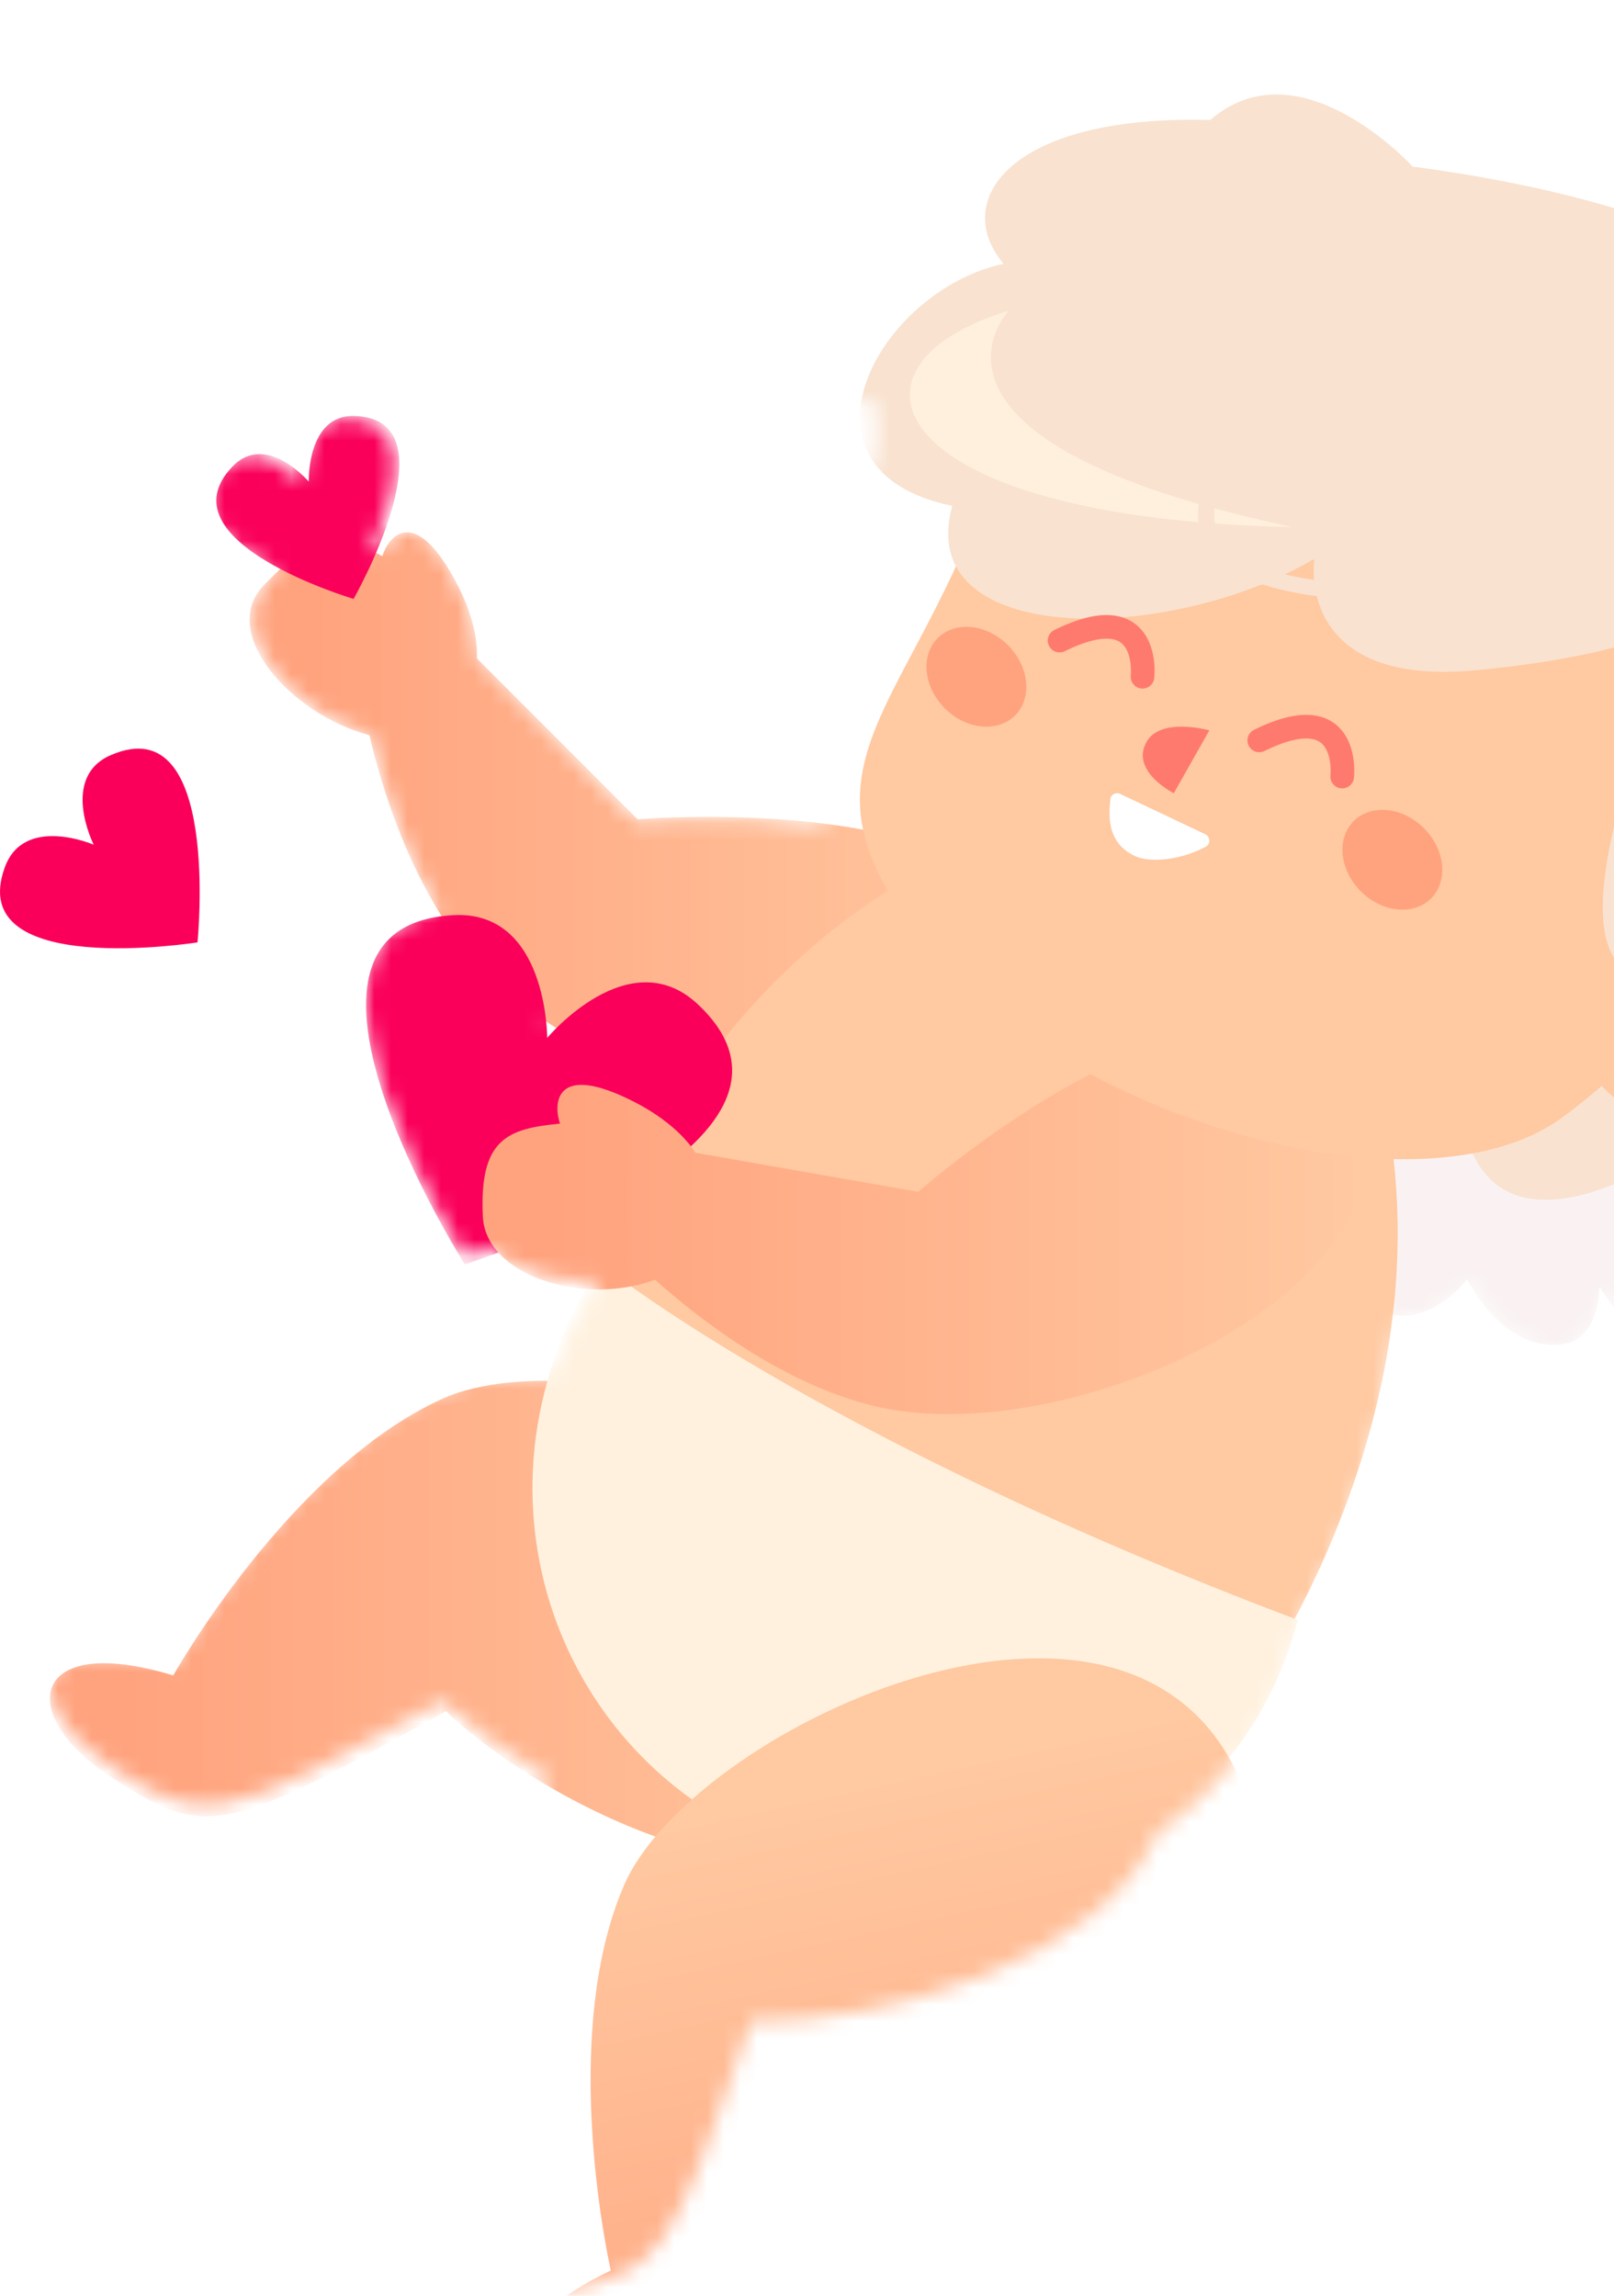 <svg width="97" height="138" viewBox="0 0 97 138" fill="none" xmlns="http://www.w3.org/2000/svg">
<path d="M6.676 45.381C3.575 46.714 5.633 50.776 5.633 50.776C5.633 50.776 1.455 48.962 0.293 52.123C-2.185 58.88 11.869 56.646 11.869 56.646C11.869 56.646 13.304 42.526 6.683 45.381L6.676 45.381Z" fill="#FA005A"/>
<mask id="mask0_1981_1567" style="mask-type:luminance" maskUnits="userSpaceOnUse" x="3" y="0" width="124" height="138">
<path d="M10.348 100.115C10.348 100.115 17.283 87.74 26.377 83.619C28.138 82.824 30.557 82.488 33.277 82.564C33.928 80.658 34.812 78.779 35.991 76.969C33.421 77.14 30.79 76.386 29.351 74.981C28.419 75.323 27.836 75.502 27.836 75.502C27.836 75.502 15.686 56.346 26.342 54.817C24.053 50.957 22.827 46.686 22.258 44.176C17.646 42.949 13.185 37.924 15.995 35.01C16.248 34.742 16.474 34.537 16.701 34.31C13.781 32.898 10.841 30.684 13.418 28.106C15.494 26.028 18.126 28.997 18.126 28.997C18.126 28.997 17.996 25.034 20.936 25.11C25.027 25.219 23.766 29.772 22.395 32.932C22.601 33.042 22.799 33.145 23.026 33.275C23.375 32.123 24.773 30.32 27.007 34.112C28.515 36.662 28.7 38.541 28.665 39.507L38.239 49.312C38.239 49.312 43.892 48.825 49.765 49.634C43.303 40.94 48.333 37.218 52.725 27.132C52.54 26.358 52.561 25.48 52.842 24.465C42.666 22.367 48.367 11.692 55.891 10.067C52.746 6.351 56.2 1.189 68.192 1.518C73.496 -3.096 80.219 4.281 80.219 4.281C95.343 6.283 103.737 10.78 107.979 16.245C107.979 16.245 108.664 16.958 109.583 18.562C112.803 22.957 117.059 30.999 116.915 42.682C116.853 47.721 116.051 51.622 114.921 54.694C123.226 58.026 128.53 63.867 126.605 66.678C123.706 70.894 119.862 68.186 119.862 68.186C119.862 68.186 123.11 71.333 120.211 73.822C117.312 76.311 113.153 73.02 113.153 73.02C113.153 73.02 115.003 76.626 112.18 78.594C109.356 80.562 105.197 77.319 105.197 77.319C105.197 77.319 106.451 80.233 102.6 81.117C98.742 82.001 96.254 77.566 96.254 77.566C96.254 77.566 96.302 80.767 93.999 81.041C90.388 81.473 88.339 77.127 88.339 77.127C88.339 77.127 86.372 79.684 83.96 79.266C83.487 83.53 82.35 88.179 80.239 93.211C79.499 94.973 78.718 96.584 77.902 98.086L77.909 98.086C76.47 103.475 73.503 107.506 69.604 110.132C66.287 117.886 52.938 121.664 45.139 121.506C40.212 135.966 39.691 136.754 32.962 137.83C26.233 138.907 23.636 134.656 31.681 130.851C31.681 130.851 28.501 117.029 32.469 107.856C32.606 107.533 32.777 107.204 32.969 106.882C30.461 105.442 28.241 103.811 26.589 102.254C13.226 109.652 12.315 109.878 6.606 106.148C0.898 102.426 1.837 97.523 10.348 100.122L10.348 100.115ZM32.743 62.036C32.743 62.036 32.832 61.934 32.983 61.769C32.894 61.714 32.811 61.653 32.722 61.591C32.736 61.865 32.743 62.036 32.743 62.036ZM115.935 42.675C116.024 35.332 114.338 29.497 112.296 25.116C113.537 29.258 114.551 35.003 114.469 42.75C114.421 47.255 113.975 50.984 113.283 54.09C113.516 54.173 113.756 54.241 113.982 54.323C115.085 51.362 115.873 47.57 115.935 42.675Z" fill="white"/>
</mask>
<g mask="url(#mask0_1981_1567)">
<path d="M76 71.859C76 71.859 85.145 52.918 100.62 52.048C116.101 51.184 129.505 62.238 126.602 66.452C123.691 70.666 119.831 67.96 119.831 67.96C119.831 67.96 123.092 71.105 120.182 73.592C117.271 76.08 113.094 72.791 113.094 72.791C113.094 72.791 114.952 76.395 112.117 78.362C109.283 80.328 105.106 77.087 105.106 77.087C105.106 77.087 106.365 79.999 102.498 80.883C98.624 81.767 96.126 77.334 96.126 77.334C96.126 77.334 96.175 80.534 93.863 80.808C90.236 81.24 88.179 76.895 88.179 76.895C88.179 76.895 85.523 80.349 82.585 78.581C79.647 76.813 79.516 75.059 79.516 75.059L76 71.852L76 71.859Z" fill="#FAF2F2"/>
<path d="M10.413 100.711C10.413 100.711 17.41 88.236 26.584 84.081C35.758 79.927 62.706 88.028 58.572 103.456C54.438 118.876 34.479 110.119 26.798 102.861C13.317 110.319 12.397 110.547 6.638 106.787C0.879 103.034 1.827 98.092 10.413 100.711Z" fill="url(#paint0_linear_1981_1567)"/>
<path d="M15.883 35.144C19.139 31.837 20.211 31.837 22.976 33.433C23.329 32.297 24.739 30.518 26.993 34.258C28.514 36.773 28.701 38.626 28.666 39.579L38.325 49.249C38.325 49.249 63.423 47.119 62.995 59.183C62.545 71.841 36.694 67.547 28.293 57.492C24.67 53.158 22.928 47.295 22.202 44.191C17.549 42.981 13.048 38.024 15.883 35.15L15.883 35.144Z" fill="url(#paint1_linear_1981_1567)"/>
<path d="M80.858 58.8C77.374 50.735 68.327 46.946 60.124 50.118C52.251 53.161 42.633 59.848 36.471 74.498C35.227 77.458 34.334 80.24 33.73 82.851C27.636 109.3 61.278 123.381 75.932 100.515C77.381 98.254 78.742 95.671 79.992 92.711C86.154 78.061 84.196 66.529 80.864 58.8L80.858 58.8Z" fill="#FFC9A1"/>
<path d="M36.151 76C36.151 76 48.922 86.402 78 97.374C74.335 111.127 60.761 116.201 46.918 110.997C33.076 105.792 27.456 89.094 36.151 76Z" fill="#FFF1DE"/>
<g filter="url(#filter0_d_1981_1567)">
<path d="M31.029 130.8C31.029 130.8 27.827 116.881 31.823 107.643C35.819 98.412 61.177 86.322 68.472 100.504C75.768 114.686 55.131 121.604 44.585 121.39C39.622 135.951 39.098 136.745 32.32 137.829C25.542 138.913 22.926 134.632 31.029 130.8Z" fill="url(#paint2_linear_1981_1567)"/>
</g>
<path d="M21.297 25.001C18.437 24.918 18.557 28.953 18.557 28.953C18.557 28.953 15.992 25.935 13.967 28.047C9.637 32.564 21.25 36 21.25 36C21.25 36 27.411 25.175 21.29 25.001L21.297 25.001Z" fill="#FA005A"/>
<path d="M41.959 60.386C37.817 56.472 32.886 62.388 32.886 62.388C32.886 62.388 32.906 54.684 27.222 55.01C15.071 55.703 27.934 76 27.934 76C27.934 76 50.825 68.747 41.959 60.386Z" fill="#FA005A"/>
<path d="M33.654 67.54C33.266 66.394 33.334 64.083 37.336 65.86C40.033 67.061 41.269 68.483 41.806 69.295L55.189 71.641C55.189 71.641 73.897 55.089 80.671 65.36C87.776 76.145 64.679 87.804 52.064 84.397C46.615 82.925 41.772 79.074 39.367 76.922C35.107 78.525 29.19 76.693 29.021 73.14C28.79 68.435 30.515 67.845 33.654 67.54Z" fill="url(#paint3_linear_1981_1567)"/>
<g filter="url(#filter1_d_1981_1567)">
<path d="M107.405 16C107.405 16 114.191 23.038 113.996 42.775C113.801 62.511 106.132 68.198 101.94 66.799C97.747 65.4 97.865 61.638 97.865 61.638C97.865 61.638 83.925 72.791 82.089 61.112C80.254 49.432 107.405 16 107.405 16Z" fill="#F9E2CF"/>
<path d="M101.86 52.427C100.572 50.941 99.263 50.564 98.155 50.646C101.638 45.085 103.944 38.558 104 32.155C104.055 25.532 97.719 17.93 89.852 12.972C77.159 4.979 59.902 9.403 53.947 23.067C53.753 23.512 53.573 23.964 53.4 24.429C48.601 37.511 41.337 40.75 50.124 51.283C58.912 61.81 79.638 67.57 88.086 61.577C88.931 60.974 89.762 60.303 90.579 59.591C96.085 65.529 104.983 56.036 101.86 52.427Z" fill="#FFC9A1"/>
<path d="M79.21 4.327C79.21 4.327 72.419 -3.129 67.06 1.534C54.944 1.202 51.455 6.42 54.633 10.175C47.031 11.825 41.271 22.607 51.552 24.727C49.184 33.251 64.519 33.064 73.312 27.915C73.312 27.915 72.066 35.683 83.122 34.602C94.178 33.521 95.868 31.172 95.868 31.172C95.868 31.172 86.141 52.314 93.23 53C98.554 52.847 100.804 52.085 100.804 52.085C100.804 52.085 134.569 11.658 79.21 4.334L79.21 4.327Z" fill="#F9E2CF"/>
<path d="M67 38.221C67 38.221 64.054 37.396 63.215 38.933C62.247 40.695 64.865 42 64.865 42" fill="#FF7A6E"/>
<path d="M61.649 42.043C61.387 41.92 61.082 42.072 61.053 42.353C60.981 43.133 60.734 44.944 62.535 45.781C63.348 46.156 65.12 46.099 66.783 45.218C67.088 45.059 67.067 44.612 66.747 44.46L61.642 42.043L61.649 42.043Z" fill="white"/>
<path d="M99 54.568C99 54.568 95.776 52.796 94 55.511C95.447 57.383 94.084 59 94.084 59" stroke="#FF7A6E" stroke-width="1.42" stroke-linecap="round" stroke-linejoin="round"/>
<path d="M80.642 47.922C79.857 49.194 78.039 49.364 76.581 48.306C75.122 47.247 74.573 45.35 75.358 44.078C76.143 42.806 77.961 42.636 79.419 43.694C80.878 44.753 81.427 46.65 80.642 47.922Z" fill="#FFA37E"/>
<path d="M55.642 36.922C54.857 38.194 53.039 38.364 51.581 37.306C50.122 36.247 49.573 34.35 50.358 33.078C51.143 31.806 52.961 31.636 54.419 32.694C55.878 33.753 56.427 35.65 55.642 36.922Z" fill="#FFA37E"/>
<path d="M74.985 41C74.985 41 75.535 36.099 70 38.826" stroke="#FF7A6E" stroke-width="1.42" stroke-linecap="round" stroke-linejoin="round"/>
<path d="M62.985 35C62.985 35 63.535 30.099 58 32.826" stroke="#FF7A6E" stroke-width="1.42" stroke-linecap="round" stroke-linejoin="round"/>
<path d="M54.944 13C54.944 13 47.462 20.831 72 26C47.408 25.513 43.956 16.322 54.944 13Z" fill="#FFF0DD"/>
</g>
<path d="M81.725 36C90.531 36 96.925 30.387 97 30.321L96.342 29.622C96.26 29.695 87.769 37.139 77.024 34.475C74.701 33.896 73.358 32.924 73.049 31.579C72.152 27.698 79.416 21.786 79.491 21.726L78.868 21C78.552 21.26 71.069 27.352 72.097 31.792C72.494 33.51 74.07 34.722 76.784 35.394C78.491 35.82 80.149 36 81.725 36Z" fill="#F9E2CF"/>
</g>
<defs>
<filter id="filter0_d_1981_1567" x="14.62" y="82.62" width="78.12" height="78.12" filterUnits="userSpaceOnUse" color-interpolation-filters="sRGB">
<feFlood flood-opacity="0" result="BackgroundImageFix"/>
<feColorMatrix in="SourceAlpha" type="matrix" values="0 0 0 0 0 0 0 0 0 0 0 0 0 0 0 0 0 0 127 0" result="hardAlpha"/>
<feOffset dx="5.68" dy="5.68"/>
<feGaussianBlur stdDeviation="8.53"/>
<feColorMatrix type="matrix" values="0 0 0 0 1 0 0 0 0 0.639 0 0 0 0 0.494 0 0 0 0.4 0"/>
<feBlend mode="normal" in2="BackgroundImageFix" result="effect1_dropShadow_1981_1567"/>
<feBlend mode="normal" in="SourceGraphic" in2="effect1_dropShadow_1981_1567" result="shape"/>
</filter>
<filter id="filter1_d_1981_1567" x="34.62" y="-11.38" width="102.12" height="101.12" filterUnits="userSpaceOnUse" color-interpolation-filters="sRGB">
<feFlood flood-opacity="0" result="BackgroundImageFix"/>
<feColorMatrix in="SourceAlpha" type="matrix" values="0 0 0 0 0 0 0 0 0 0 0 0 0 0 0 0 0 0 127 0" result="hardAlpha"/>
<feOffset dx="5.68" dy="5.68"/>
<feGaussianBlur stdDeviation="8.53"/>
<feColorMatrix type="matrix" values="0 0 0 0 1 0 0 0 0 0.639 0 0 0 0 0.494 0 0 0 0.4 0"/>
<feBlend mode="normal" in2="BackgroundImageFix" result="effect1_dropShadow_1981_1567"/>
<feBlend mode="normal" in="SourceGraphic" in2="effect1_dropShadow_1981_1567" result="shape"/>
</filter>
<linearGradient id="paint0_linear_1981_1567" x1="59.001" y1="97.504" x2="3.002" y2="97.504" gradientUnits="userSpaceOnUse">
<stop stop-color="#FFC9A1"/>
<stop offset="0.92" stop-color="#FFA37E"/>
</linearGradient>
<linearGradient id="paint1_linear_1981_1567" x1="63.002" y1="49.499" x2="14.998" y2="49.499" gradientUnits="userSpaceOnUse">
<stop stop-color="#FFC9A1"/>
<stop offset="0.92" stop-color="#FFA37E"/>
</linearGradient>
<linearGradient id="paint2_linear_1981_1567" x1="43.936" y1="101.885" x2="53.294" y2="144.629" gradientUnits="userSpaceOnUse">
<stop stop-color="#FFC9A1"/>
<stop offset="0.92" stop-color="#FFA37E"/>
</linearGradient>
<linearGradient id="paint3_linear_1981_1567" x1="82.002" y1="73.501" x2="29" y2="73.501" gradientUnits="userSpaceOnUse">
<stop stop-color="#FFC9A1"/>
<stop offset="0.92" stop-color="#FFA37E"/>
</linearGradient>
</defs>
</svg>
